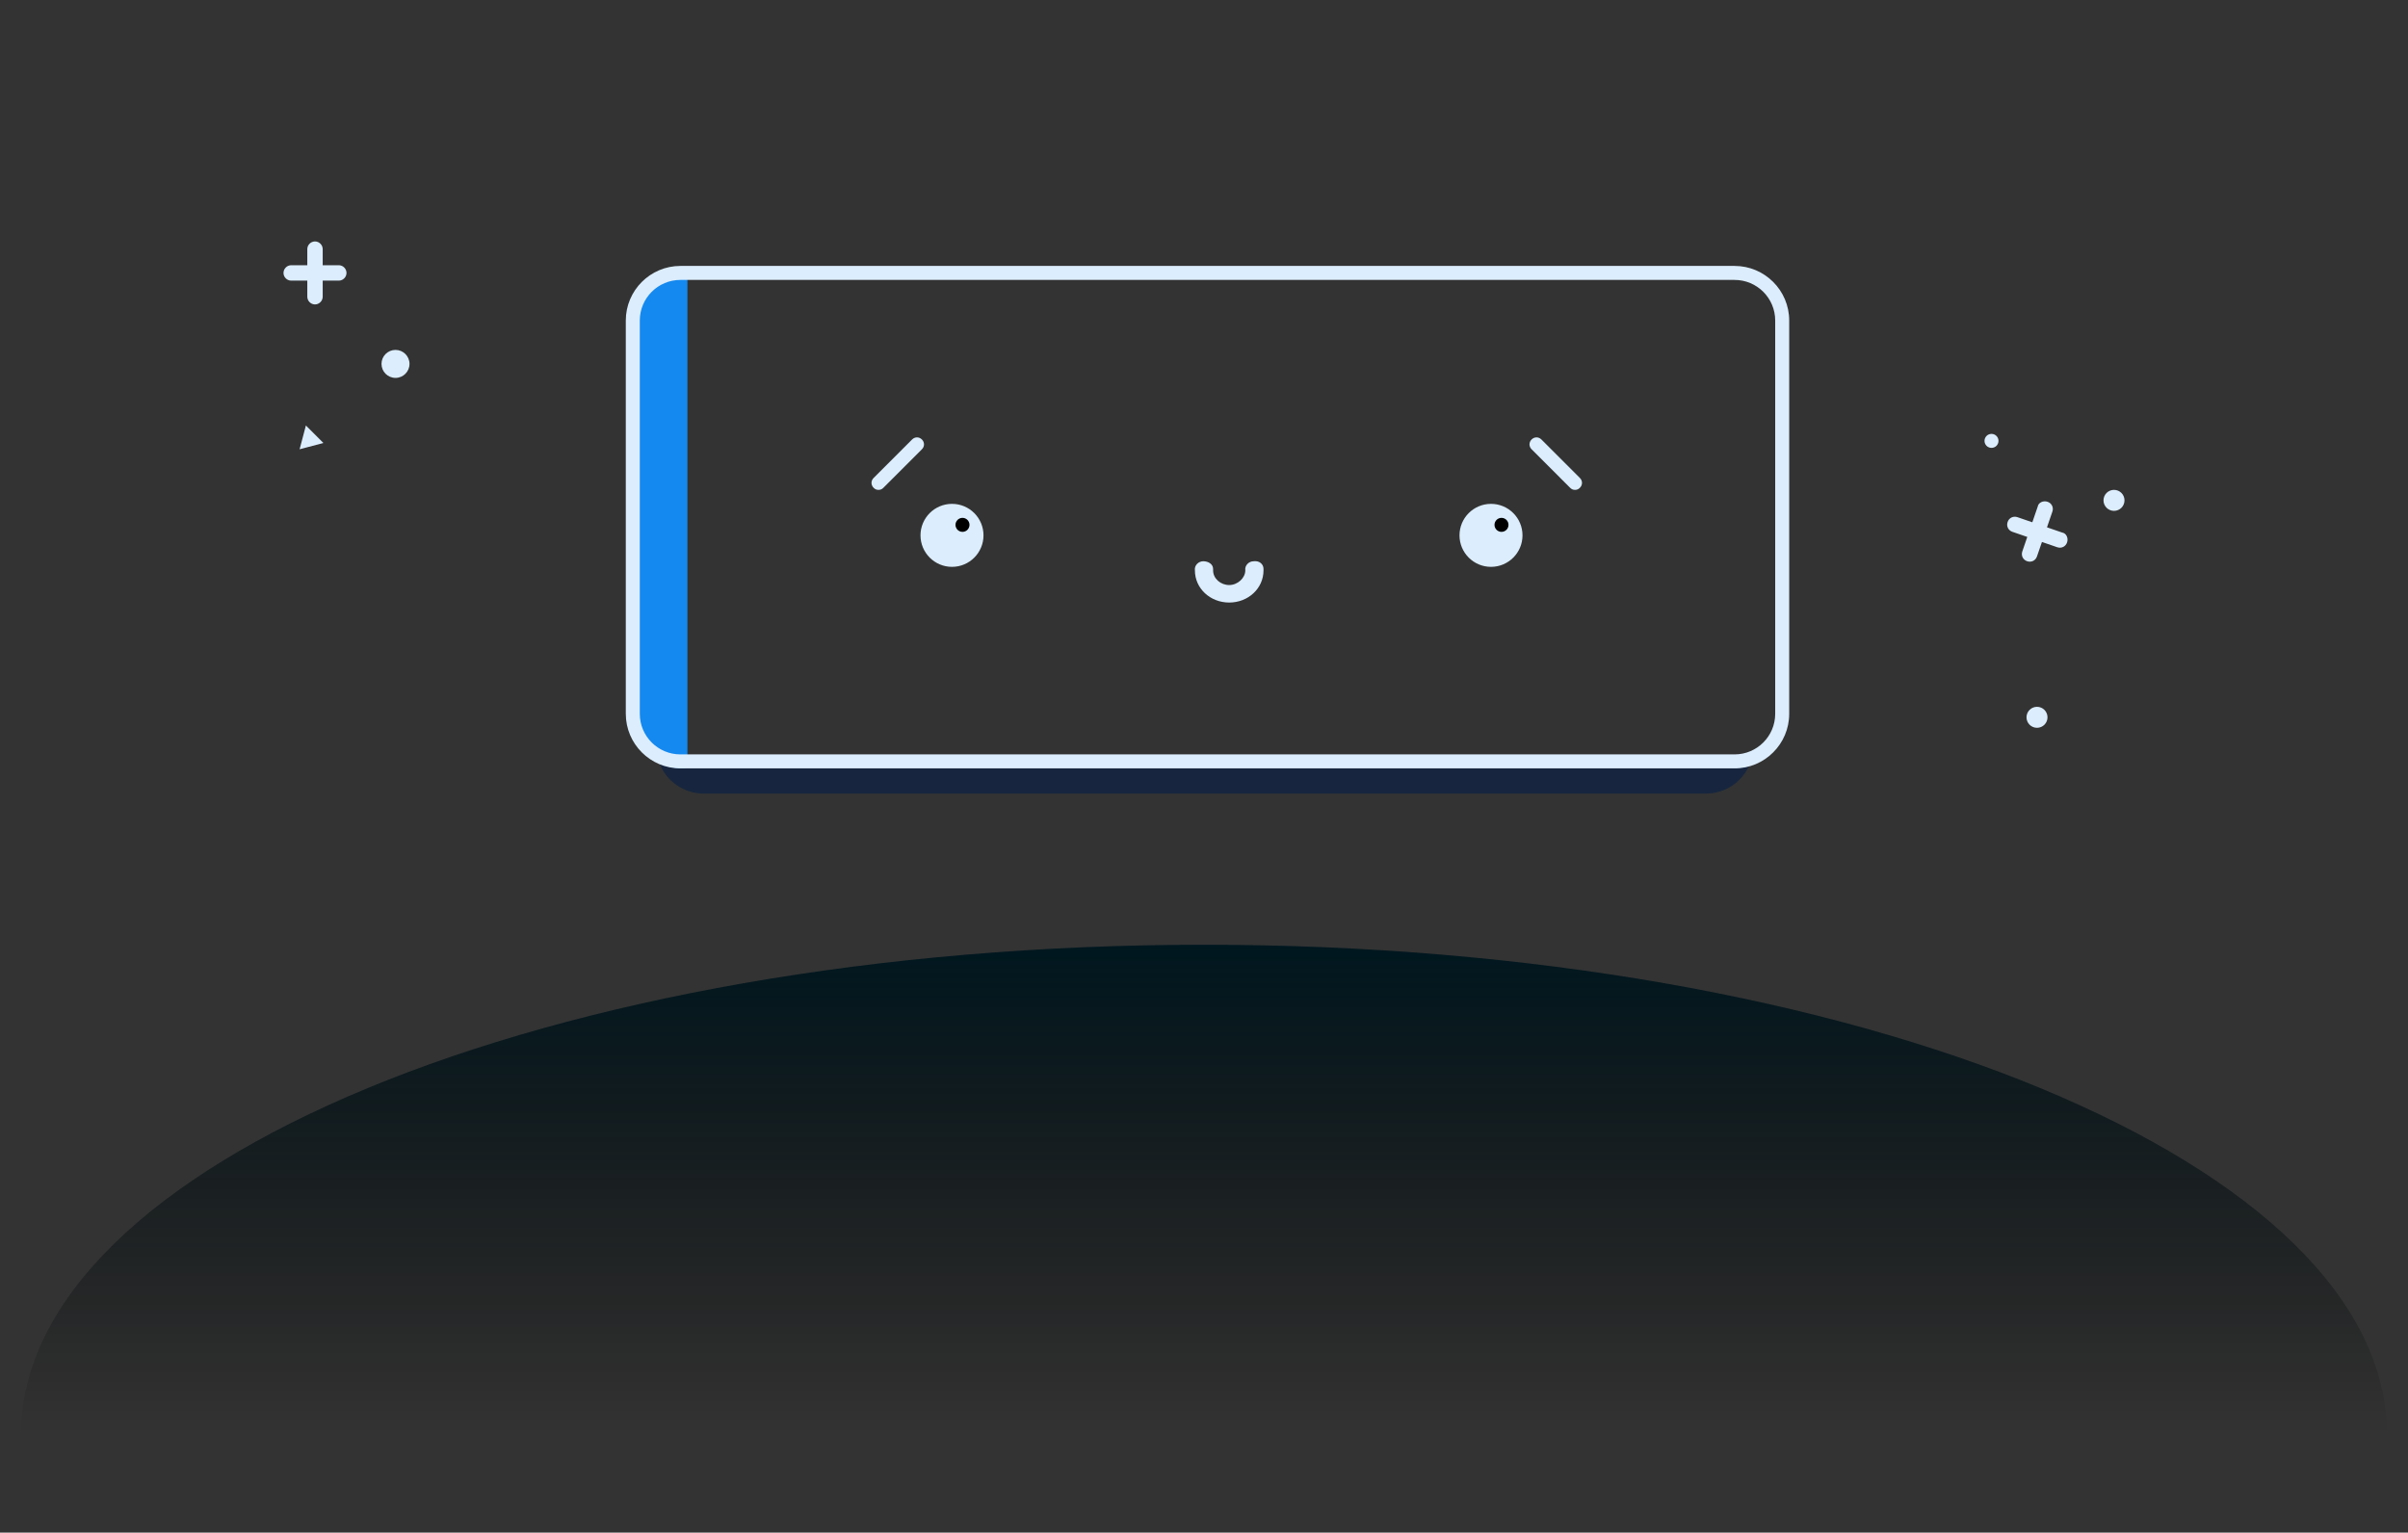<?xml version="1.0" encoding="utf-8"?>
<!-- Generator: Adobe Illustrator 22.1.0, SVG Export Plug-In . SVG Version: 6.00 Build 0)  -->
<svg version="1.1" id="Layer_1" xmlns="http://www.w3.org/2000/svg" xmlns:xlink="http://www.w3.org/1999/xlink" x="0px" y="0px"
	 viewBox="0 0 344 219" style="enable-background:new 0 0 344 219;" xml:space="preserve">
<rect x="0" y="0" width="344" height="219" fill="#333333" stroke="none"/>
<style type="text/css">
	.st0{fill:url(#SVGID_1_);}
	.st1{fill:#DCEDFD;}
	.st2{fill:#17263E;}
	.st3{fill:#1489EF;}
	.st4{fill:none;}
</style>
<g>
	
		<linearGradient id="SVGID_1_" gradientUnits="userSpaceOnUse" x1="172" y1="1869" x2="172" y2="1799" gradientTransform="matrix(1 0 0 1 0 -1664)">
		<stop  offset="0" style="stop-color:#000000;stop-opacity:0"/>
		<stop  offset="1" style="stop-color:#00171F"/>
	</linearGradient>
	<path class="st0" d="M341,205c0-38.7-75.7-70-169-70S3,166.3,3,205"/>
</g>
<g>
	<g>
		<path class="st1" d="M292.5,71.7L292.5,71.7c0.6,0.2,0.9,0.8,0.7,1.4l-2.2,6.4c-0.2,0.6-0.8,0.9-1.4,0.7l0,0
			c-0.6-0.2-0.9-0.8-0.7-1.4l2.2-6.4C291.2,71.8,291.9,71.5,292.5,71.7z"/>
		<path class="st1" d="M295.3,77.5L295.3,77.5c-0.2,0.6-0.8,0.9-1.4,0.7l-6.4-2.2c-0.6-0.2-0.9-0.8-0.7-1.4l0,0
			c0.2-0.6,0.8-0.9,1.4-0.7l6.4,2.2C295.2,76.2,295.5,76.9,295.3,77.5z"/>
	</g>
	<g>
		<circle class="st1" cx="284.5" cy="63" r="1"/>
	</g>
	<g>
		<circle class="st1" cx="302" cy="71.5" r="1.5"/>
	</g>
	<g>
		<circle class="st1" cx="291" cy="102.5" r="1.5"/>
	</g>
</g>
<g>
	<g>
		<path class="st1" d="M45,34.5L45,34.5c0.6,0,1.1,0.5,1.1,1.1v6.8c0,0.6-0.5,1.1-1.1,1.1l0,0c-0.6,0-1.1-0.5-1.1-1.1v-6.8
			C43.9,35,44.4,34.5,45,34.5z"/>
		<path class="st1" d="M49.5,39L49.5,39c0,0.6-0.5,1.1-1.1,1.1h-6.8c-0.6,0-1.1-0.5-1.1-1.1l0,0c0-0.6,0.5-1.1,1.1-1.1h6.8
			C49,37.9,49.5,38.4,49.5,39z"/>
	</g>
	<g>
		<circle class="st1" cx="56.5" cy="52" r="2"/>
	</g>
	<g>
		<polygon class="st1" points="42.8,64.2 46.2,63.3 43.7,60.8 		"/>
	</g>
</g>
<g>
	<path class="st2" d="M250,109.1c-1,2.6-3.5,4.3-6.3,4.3H100.5c-2.8,0-5.4-1.8-6.3-4.4"/>
	<path class="st3" d="M97.7,109.8L97.7,109.8c-4.4,0-8-3.7-8-8.3V45.5c0-3.9,3.1-7.1,6.8-7.1h1.2c0.3,0,0.5,0.2,0.5,0.5l0,0v70.4
		C98.2,109.6,98,109.8,97.7,109.8z"/>
	<path class="st1" d="M247.8,40c3.2,0,5.8,2.6,5.8,5.8V102c0,3.2-2.6,5.8-5.8,5.8H97.2c-3.2,0-5.8-2.6-5.8-5.8V45.8
		c0-3.2,2.6-5.8,5.8-5.8H247.8 M247.8,38H97.2c-4.3,0-7.8,3.5-7.8,7.8V102c0,4.3,3.5,7.8,7.8,7.8h150.6c4.3,0,7.8-3.5,7.8-7.8V45.8
		C255.6,41.5,252.1,38,247.8,38z"/>
	<g>
		<circle class="st1" cx="136" cy="76.5" r="4.5"/>
		<circle class="st1" cx="213" cy="76.5" r="4.5"/>
		<line class="st4" x1="125.5" y1="69" x2="131" y2="63.5"/>
		<path class="st1" d="M125.5,70c-0.3,0-0.5-0.1-0.7-0.3c-0.4-0.4-0.4-1,0-1.4l0,0l5.5-5.5c0.4-0.4,1-0.4,1.4,0s0.4,1,0,1.4
			l-5.5,5.5C126,69.9,125.8,70,125.5,70z"/>
		<line class="st4" x1="225" y1="69" x2="219.5" y2="63.5"/>
		<path class="st1" d="M225,70c-0.3,0-0.5-0.1-0.7-0.3l-5.5-5.5c-0.4-0.4-0.4-1,0-1.4s1-0.4,1.4,0l5.5,5.5c0.4,0.4,0.4,1,0,1.4l0,0
			C225.5,69.9,225.3,70,225,70z"/>
		<path class="st1" d="M175.6,86.1c-2.7,0-4.9-2-4.9-4.6c-0.1-0.7,0.5-1.3,1.2-1.3s1.4,0.4,1.4,1.1c0,0.1,0,0.1,0,0.2
			c0,1.2,1.1,2.1,2.3,2.1s2.3-1,2.3-2.1c-0.1-0.7,0.5-1.3,1.2-1.3c0.8-0.1,1.4,0.4,1.4,1.1c0,0.1,0,0.1,0,0.2
			C180.5,84.1,178.3,86.1,175.6,86.1z"/>
		<circle cx="214.5" cy="75" r="1"/>
		<circle cx="137.5" cy="75" r="1"/>
	</g>
</g>
</svg>
